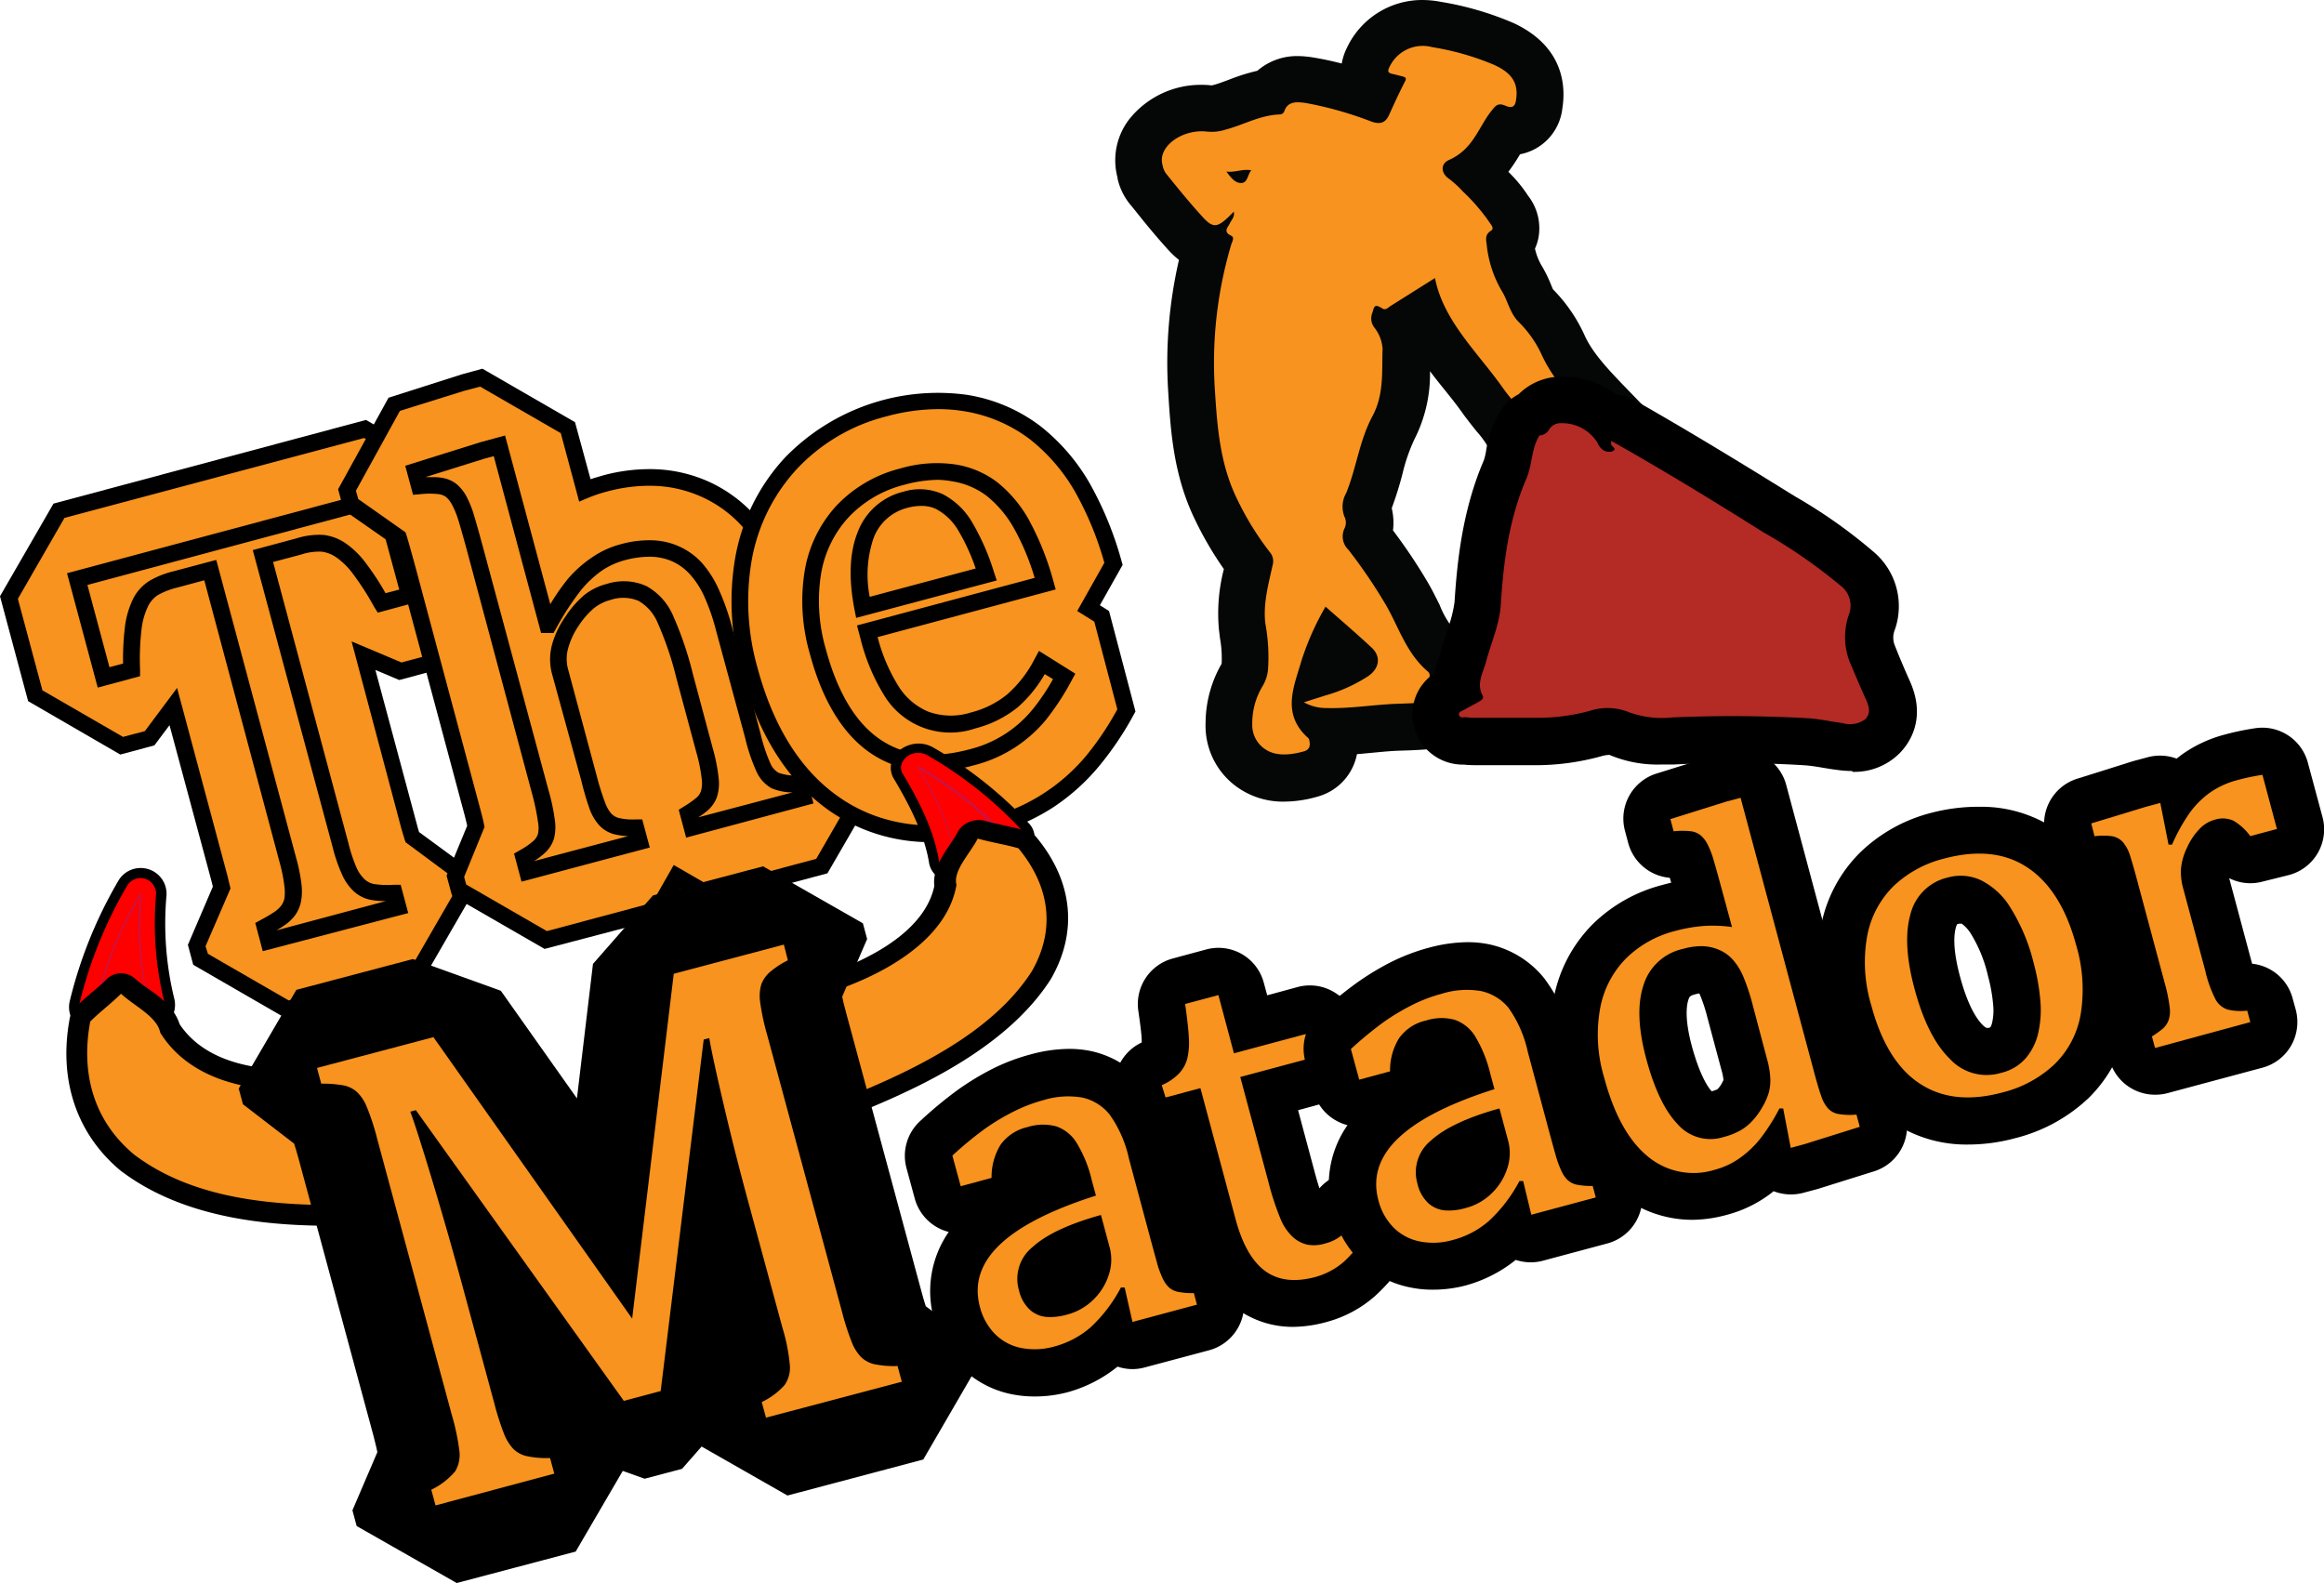 <svg xmlns="http://www.w3.org/2000/svg" viewBox="0 0 279.4 190.33"><defs><style>.cls-1{fill:#f7931e;}.cls-2{fill:red;}.cls-3,.cls-4{fill:#ce1141;}.cls-3{stroke:#000;}.cls-5{fill:#050606;}.cls-6{fill:#b42a25;}</style></defs><title>Fichier 2</title><g id="Calque_2" data-name="Calque 2"><g id="Calque_1-2" data-name="Calque 1"><path class="cls-1" d="M24.09,115.34l-.45-1.67,3-7c-.06-.27-.15-.66-.29-1.19L20.86,84.94,18,88.76l-3.37.9-10.41-6L1.07,71.83l6-10.42,36.74-9.84,10.42,6L57.41,69.4l-6,10.41-3.33.89-4.44-1.86,5.52,20.58c.15.57.28,1,.37,1.23l6.07,4.47.45,1.66L50,117.2,34.5,121.35Z"/><path d="M34.36,122.43,23.23,116l-.64-2.4,3-7c-.05-.23-.12-.5-.21-.84l-5-18.57-1.82,2.43-4.1,1.1L3.38,84.3,0,71.69,6.43,60.55,44,50.49,55.1,56.92l3.38,12.62L52.06,80.67,48,81.76l-2.87-1.21,5,18.61c.09.36.18.65.25.88l6.1,4.48.64,2.4-6.43,11.13ZM25,114.68l9.7,5.6,14.71-3.94,5.6-9.7-.24-.92-6-4.45-.11-.29c-.09-.28-.22-.7-.39-1.3l-6-22.56,6,2.53,2.6-.7,5.6-9.69-3-11-9.7-5.6L7.75,62.27,2.15,72,5.1,83l9.69,5.6,2.63-.7,3.87-5.19,6.05,22.57c.14.55.24,1,.3,1.24l.07.31-3,6.94Z"/><path class="cls-1" d="M9.29,69.63,46,59.78,49.2,71.6l-3.33.89a33.78,33.78,0,0,0-2.72-4.22,9.48,9.48,0,0,0-2.23-2.17,5.19,5.19,0,0,0-2.09-.79,8.4,8.4,0,0,0-2.9.38l-4.31,1.16,9.32,34.77A18.26,18.26,0,0,0,42,104.75a5.33,5.33,0,0,0,1.19,1.7,3.17,3.17,0,0,0,1.53.76,11.78,11.78,0,0,0,2.65.11l.44,1.66L32.3,113.14l-.44-1.66a16.88,16.88,0,0,0,1.66-1,4.52,4.52,0,0,0,1.1-1,3.23,3.23,0,0,0,.54-1.22,5.94,5.94,0,0,0,.07-1.8,21.11,21.11,0,0,0-.64-3.14L25.27,68.55,21,69.69a9.78,9.78,0,0,0-2.55,1,4.43,4.43,0,0,0-1.58,1.79A9.39,9.39,0,0,0,16,75.67a31.35,31.35,0,0,0-.17,4.87l-3.37.9Z"/><path d="M31.59,114.36l-.9-3.39.69-.38c.61-.32,1.14-.64,1.58-.93a3.45,3.45,0,0,0,.85-.78,2.16,2.16,0,0,0,.38-.84,5.33,5.33,0,0,0,0-1.49,18.74,18.74,0,0,0-.61-3L24.56,69.77l-3.31.89a8.78,8.78,0,0,0-2.29.9A3.35,3.35,0,0,0,17.75,73,8.61,8.61,0,0,0,17,75.8a30.59,30.59,0,0,0-.16,4.71l0,.79-5.09,1.37L8.06,68.92,46.74,58.56l3.68,13.75-5,1.35L45,73a32.89,32.89,0,0,0-2.63-4.09,8.44,8.44,0,0,0-2-1.94,4,4,0,0,0-1.67-.64,6.85,6.85,0,0,0-2.52.35l-3.35.89,9.06,33.81a18,18,0,0,0,1,3,4.34,4.34,0,0,0,1,1.39,2.33,2.33,0,0,0,1.07.52,11.14,11.14,0,0,0,2.41.09l.8,0,.91,3.4ZM26,67.32l9.58,35.74a20.81,20.81,0,0,1,.67,3.31,6.72,6.72,0,0,1-.08,2.11,4.32,4.32,0,0,1-.72,1.6,5.37,5.37,0,0,1-1.34,1.23c-.26.18-.55.36-.87.55l13.15-3.52a9.8,9.8,0,0,1-1.83-.15,4.25,4.25,0,0,1-2-1,6.26,6.26,0,0,1-1.42-2,19.53,19.53,0,0,1-1.14-3.3L30.39,66.14l5.28-1.42a9,9,0,0,1,3.28-.4,6,6,0,0,1,2.5.93,10.38,10.38,0,0,1,2.49,2.4,31.23,31.23,0,0,1,2.41,3.67L48,70.89,45.32,61,10.51,70.33l2.65,9.89,1.64-.44A31.29,31.29,0,0,1,15,75.55,10.72,10.72,0,0,1,16,72a5.41,5.41,0,0,1,2-2.18,10.58,10.58,0,0,1,2.81-1.12Z"/><path class="cls-1" d="M55.19,107l-.44-1.67,2.46-6c-.06-.31-.19-.9-.45-1.87L49.14,69.07c-.68-2.55-1-3.71-1.18-4.23l-.06-.18-5.7-4-.48-1.76L47.4,48.58l8.09-2.53.34-.1,2-.55,10.42,6,2,7.53a18.36,18.36,0,0,1,2.37-.81A20.94,20.94,0,0,1,78,57.4h.55a15.79,15.79,0,0,1,11.26,5.07,19.72,19.72,0,0,1,3.33,5,34.83,34.83,0,0,1,2.12,6l3.43,12.8c.24.91.42,1.49.54,1.86L104.39,92l.44,1.66-6,10.42-13.38,3.59-4-2.34-2.33,4L65.61,113Z"/><path d="M65.47,114.09l-11.13-6.42-.65-2.39,2.48-6c-.08-.33-.19-.83-.38-1.53L48.17,69.32c-.61-2.3-.94-3.46-1.12-4l-5.73-4-.67-2.5,6.06-11L55.55,45,58,44.33l11.13,6.43L71,57.62c.47-.17,1-.31,1.43-.44a21.32,21.32,0,0,1,6.2-.77,17.21,17.21,0,0,1,6.53,1.48,16.92,16.92,0,0,1,5.43,3.9A20.78,20.78,0,0,1,94.07,67a35.62,35.62,0,0,1,2.19,6.16L99.69,86c.18.67.32,1.16.43,1.51l5.15,4,.64,2.39L99.48,105l-14.18,3.8-3.54-2-2,3.54Zm-9.42-7.74,9.7,5.6,12.65-3.39L81,104l4.55,2.63,12.58-3.37,5.6-9.7-.25-.93-5.1-3.93-.1-.29c-.12-.37-.31-1-.55-1.91L94.33,73.7a33.79,33.79,0,0,0-2.06-5.81,18.78,18.78,0,0,0-3.16-4.73,14.69,14.69,0,0,0-4.79-3.44,15.06,15.06,0,0,0-5.77-1.31,19.49,19.49,0,0,0-5.62.7,17,17,0,0,0-2.25.76l-1.05.44-2.21-8.23-9.7-5.6L55.77,47l-7.69,2.4L42.79,59l.28,1,5.68,4,.17.52c.16.53.5,1.7,1.19,4.26l7.61,28.42c.27,1,.41,1.61.47,1.94l.06.29-2.45,6Z"/><path class="cls-1" d="M65.82,75.08H66a34.66,34.66,0,0,1,3.19-4.88,13.7,13.7,0,0,1,2.62-2.43,10,10,0,0,1,3.1-1.41,11.53,11.53,0,0,1,3.45-.45,7.65,7.65,0,0,1,2.92.65,7.31,7.31,0,0,1,2.39,1.73,11.3,11.3,0,0,1,1.88,2.84,27.18,27.18,0,0,1,1.57,4.51l3.43,12.8a21.84,21.84,0,0,0,1.33,4,3.29,3.29,0,0,0,1.36,1.42,7.25,7.25,0,0,0,3,.42l.45,1.67L83.24,99.49l-.45-1.66a14.28,14.28,0,0,0,1.72-1.22,3,3,0,0,0,.74-1.11,4.74,4.74,0,0,0,.16-1.85,20.13,20.13,0,0,0-.71-3.5l-2.38-8.9A41.55,41.55,0,0,0,80,74.46a6.36,6.36,0,0,0-2.76-3.1,5.68,5.68,0,0,0-4.07-.18,6.21,6.21,0,0,0-2.32,1.13,11.16,11.16,0,0,0-2.06,2.37,10.09,10.09,0,0,0-1.48,3.09,5.68,5.68,0,0,0,0,3l3.48,13c.42,1.54.75,2.63,1,3.26a5.24,5.24,0,0,0,.9,1.53,2.87,2.87,0,0,0,1.33.81,8.6,8.6,0,0,0,2.37.22l.45,1.66-13.45,3.61L63,103.14a10,10,0,0,0,1.93-1.35,2.82,2.82,0,0,0,.75-1.22,4.86,4.86,0,0,0,.08-1.81A25.23,25.23,0,0,0,65,95.29L57.35,66.86q-.87-3.26-1.26-4.53a12.69,12.69,0,0,0-.86-2.12,4,4,0,0,0-1-1.25A2.91,2.91,0,0,0,53,58.43a12.21,12.21,0,0,0-2.56,0l-.47-1.76L58,54.16l2-.54Z"/><path d="M62.7,106l-.9-3.37.66-.38a8.83,8.83,0,0,0,1.73-1.2,1.89,1.89,0,0,0,.49-.8,3.63,3.63,0,0,0,0-1.41A26.7,26.7,0,0,0,64,95.55L56.39,67.12c-.57-2.13-1-3.65-1.26-4.5a10.82,10.82,0,0,0-.78-1.93,3.15,3.15,0,0,0-.72-.93,1.89,1.89,0,0,0-.83-.34,10,10,0,0,0-2.3,0l-.84.07L48.72,56l9-2.82,3-.82,5.44,20.29a25.15,25.15,0,0,1,2.18-3.13A14.73,14.73,0,0,1,71.2,67a10.94,10.94,0,0,1,3.41-1.56,12.68,12.68,0,0,1,3.74-.48,8.43,8.43,0,0,1,3.3.74,8.32,8.32,0,0,1,2.71,1.95,12.37,12.37,0,0,1,2,3.1A28.32,28.32,0,0,1,88,75.38l3.43,12.81a19.82,19.82,0,0,0,1.25,3.73,2.27,2.27,0,0,0,.94,1,6.22,6.22,0,0,0,2.52.31h.76l.9,3.37-15.31,4.11-.89-3.35.62-.39a11.92,11.92,0,0,0,1.57-1.11,1.94,1.94,0,0,0,.48-.73,3.54,3.54,0,0,0,.1-1.42,19.87,19.87,0,0,0-.67-3.32l-2.39-8.89a39.46,39.46,0,0,0-2.24-6.61,5.45,5.45,0,0,0-2.31-2.65,4.78,4.78,0,0,0-3.36-.11,5.3,5.3,0,0,0-2,1,9.84,9.84,0,0,0-1.86,2.15A9,9,0,0,0,68.29,78a4.7,4.7,0,0,0,0,2.44l3.49,13a30.82,30.82,0,0,0,1,3.15,4.24,4.24,0,0,0,.71,1.23,2,2,0,0,0,.87.52,7.22,7.22,0,0,0,2.08.18h.77l.91,3.38ZM52.08,57.37a6.11,6.11,0,0,1,1.06.08,3.81,3.81,0,0,1,1.71.72,5,5,0,0,1,1.25,1.56A12.13,12.13,0,0,1,57,62c.27.88.7,2.42,1.28,4.58L65.94,95a24.46,24.46,0,0,1,.77,3.63,5.66,5.66,0,0,1-.11,2.2,3.89,3.89,0,0,1-1,1.63,8.62,8.62,0,0,1-1.4,1.07l11.32-3a8.32,8.32,0,0,1-1.76-.25A3.8,3.8,0,0,1,72,99.18a6,6,0,0,1-1.08-1.82,33.24,33.24,0,0,1-1-3.38L66.36,81a6.76,6.76,0,0,1,0-3.46A11,11,0,0,1,68,74.11a11.81,11.81,0,0,1,2.26-2.58,7.16,7.16,0,0,1,2.68-1.32,6.63,6.63,0,0,1,4.78.26A7.37,7.37,0,0,1,80.91,74a41.76,41.76,0,0,1,2.38,7l2.38,8.9a21,21,0,0,1,.73,3.69,5.32,5.32,0,0,1-.22,2.27,3.9,3.9,0,0,1-1,1.49,10.23,10.23,0,0,1-1.23.92l11.35-3a6.39,6.39,0,0,1-2.56-.51A4.28,4.28,0,0,1,91,92.88a21.93,21.93,0,0,1-1.42-4.18L86.11,75.9a25.16,25.16,0,0,0-1.51-4.34A10.38,10.38,0,0,0,82.9,69a6.42,6.42,0,0,0-2.07-1.5,6.64,6.64,0,0,0-2.54-.56,11.2,11.2,0,0,0-3.16.41,9.11,9.11,0,0,0-2.79,1.27,13,13,0,0,0-2.43,2.26,33.91,33.91,0,0,0-3.08,4.72l-.28.5-1.5,0L59.36,54.84l-1.07.29-7.14,2.23v0Z"/><path class="cls-1" d="M112.05,100.25a20.18,20.18,0,0,1-11.7-3.55c-4.82-3.33-8.27-8.79-10.26-16.22a30.13,30.13,0,0,1-.74-13.12A22.71,22.71,0,0,1,95.08,55.7a23.24,23.24,0,0,1,11.2-6.6,25.5,25.5,0,0,1,6.51-.91,19.71,19.71,0,0,1,3.19.25A18.73,18.73,0,0,1,124.45,52a22.87,22.87,0,0,1,5.65,6.57,40.66,40.66,0,0,1,3.75,9.19l-3,5.33,1.58,1,3,11.31a37,37,0,0,1-3.94,6,24.6,24.6,0,0,1-5.3,4.76,24.14,24.14,0,0,1-7.09,3.14A27.13,27.13,0,0,1,112.05,100.25Z"/><path d="M112.05,101.25a21.17,21.17,0,0,1-12.27-3.73c-5-3.47-8.6-9.11-10.66-16.78a31,31,0,0,1-.75-13.55,23.72,23.72,0,0,1,6-12.17,25.63,25.63,0,0,1,21.8-7.56,19.63,19.63,0,0,1,8.92,3.78A23.88,23.88,0,0,1,131,58.1a41.28,41.28,0,0,1,3.85,9.41l.12.4-2.74,4.86,1.1.69,3.18,12.08-.19.35A38.3,38.3,0,0,1,132.23,92a25.29,25.29,0,0,1-5.51,5,25,25,0,0,1-7.39,3.27A28.34,28.34,0,0,1,112.05,101.25Zm.74-52.06a23.89,23.89,0,0,0-6.25.88,22.16,22.16,0,0,0-10.73,6.31,21.75,21.75,0,0,0-5.47,11.16,29.19,29.19,0,0,0,.71,12.68c1.93,7.2,5.25,12.46,9.87,15.65,4.93,3.41,11.06,4.27,17.89,2.44a22.75,22.75,0,0,0,11.88-7.57,35.87,35.87,0,0,0,3.64-5.46l-2.77-10.54-2.05-1.28,3.26-5.79a38.52,38.52,0,0,0-3.53-8.56,21.89,21.89,0,0,0-5.4-6.28,17.72,17.72,0,0,0-8-3.4A18.87,18.87,0,0,0,112.79,49.19Z"/><path class="cls-1" d="M127.94,81.33a30,30,0,0,1-3,4.63,15.7,15.7,0,0,1-3.45,3.09,15.47,15.47,0,0,1-4.59,2q-7,1.88-11.69-1.36T98.3,78.28a21.6,21.6,0,0,1-.57-9.42,14.28,14.28,0,0,1,3.57-7.37,14.9,14.9,0,0,1,7.18-4.18,14.58,14.58,0,0,1,6.13-.47,10.23,10.23,0,0,1,4.65,1.93,14.46,14.46,0,0,1,3.52,4.16,32.93,32.93,0,0,1,2.91,7.24l-21.4,5.74.16.61a22.62,22.62,0,0,0,2.71,6.5,8.28,8.28,0,0,0,9.86,3.6,12.18,12.18,0,0,0,4.74-2.38,15.44,15.44,0,0,0,3.52-4.57Zm-9.39-12.26A27.14,27.14,0,0,0,116,63.32a7.77,7.77,0,0,0-3.09-3,5.66,5.66,0,0,0-4.07-.24,6.87,6.87,0,0,0-4.84,4.3q-1.33,3.36-.31,8.65Z"/><path d="M112.06,92.75a12.79,12.79,0,0,1-7.44-2.23c-3.32-2.29-5.77-6.32-7.28-12a22.68,22.68,0,0,1-.6-9.86,15.28,15.28,0,0,1,3.83-7.87,15.89,15.89,0,0,1,7.65-4.46,15.58,15.58,0,0,1,6.55-.5,11.25,11.25,0,0,1,5.1,2.13,15.4,15.4,0,0,1,3.77,4.44,33.82,33.82,0,0,1,3,7.47l.28,1-21.41,5.73A21.05,21.05,0,0,0,108,82.47a7.74,7.74,0,0,0,3.64,3.11,8,8,0,0,0,5.13.07,11.17,11.17,0,0,0,4.34-2.18,14.44,14.44,0,0,0,3.29-4.27l.51-.94L129.28,81l-.46.84a30.84,30.84,0,0,1-3.14,4.79A16.71,16.71,0,0,1,122,89.88,16.43,16.43,0,0,1,117.13,92,19.6,19.6,0,0,1,112.06,92.75Zm.73-35.06a15.79,15.79,0,0,0-4.05.59,13.88,13.88,0,0,0-6.71,3.9A13.27,13.27,0,0,0,98.71,69a20.72,20.72,0,0,0,.56,9c1.39,5.19,3.57,8.85,6.48,10.86s6.45,2.4,10.86,1.22a14.2,14.2,0,0,0,7.53-4.78,25.81,25.81,0,0,0,2.46-3.65l-1-.6A15.73,15.73,0,0,1,122.4,85a13.29,13.29,0,0,1-5.12,2.57,9.3,9.3,0,0,1-11-4,23.8,23.8,0,0,1-2.83-6.79l-.42-1.58,21.36-5.72a29,29,0,0,0-2.51-6,13.34,13.34,0,0,0-3.27-3.87,9.3,9.3,0,0,0-4.2-1.75A11,11,0,0,0,112.79,57.69Zm-9.86,16.6-.21-1.06c-.71-3.7-.58-6.8.38-9.21a7.84,7.84,0,0,1,5.5-4.9,6.7,6.7,0,0,1,4.77.31,8.8,8.8,0,0,1,3.5,3.36,28.09,28.09,0,0,1,2.63,6l.33,1Zm7.77-13.46a6.12,6.12,0,0,0-1.58.22A5.88,5.88,0,0,0,105,64.76a13.74,13.74,0,0,0-.44,7l12.74-3.41a24.13,24.13,0,0,0-2.07-4.53,6.82,6.82,0,0,0-2.69-2.62A4,4,0,0,0,110.7,60.83Z"/><path class="cls-2" d="M122.22,102.79a2.51,2.51,0,0,0,1.57-1.93,1.82,1.82,0,0,0-.52-1.47,48.17,48.17,0,0,0-11.43-9,2.93,2.93,0,0,0-2.57-.12,2.74,2.74,0,0,0-1.27,1,2,2,0,0,0,0,2.11c2.41,4,3.77,7.24,4.26,10.17a2.12,2.12,0,0,0,1.2,1.61,3,3,0,0,0,2.42,0,2.66,2.66,0,0,0,1.32-1.17c.29-.54.59-1.08.92-1.62h0c.73.21,1.49.41,2.31.58A3.1,3.1,0,0,0,122.22,102.79Z"/><path class="cls-2" d="M121.17,100.8c-1.42-.28-2.75-.74-4.2-1.07h0a35.87,35.87,0,0,0-2.1,3.46s0,0,0,0c-.61-3.78-2.51-7.6-4.55-11h0a46.32,46.32,0,0,1,10.86,8.6Z"/><path class="cls-3" d="M120.42,103.06c-.79-.16-1.53-.36-2.22-.55h0c-.31.52-.61,1-.89,1.57a2.67,2.67,0,0,1-1.36,1.19h0A3,3,0,0,1,113,105a2.11,2.11,0,0,1-.82-1.4c-.49-2.92-1.85-6.16-4.26-10.18a2,2,0,0,1-.27-1.57,2.65,2.65,0,0,1,1.57-1.7,3.06,3.06,0,0,1,2.68.13,48.14,48.14,0,0,1,11.38,9,2,2,0,0,1,.58,1.79,2.59,2.59,0,0,1-1.6,1.83A3.23,3.23,0,0,1,120.42,103.06ZM108.06,91.38a1.88,1.88,0,0,0,.06,1.94c2.42,4,3.78,7.28,4.27,10.22a2,2,0,0,0,.75,1.29,2.8,2.8,0,0,0,2.71.27h0a2.55,2.55,0,0,0,1.26-1.11c.29-.54.6-1.09.93-1.64l0-.07.09,0c.72.2,1.49.41,2.31.57a2.82,2.82,0,0,0,1.69-.17,2.32,2.32,0,0,0,1.5-2,1.86,1.86,0,0,0-.54-1.32,48.54,48.54,0,0,0-11.37-9,2.82,2.82,0,0,0-2.46-.11A2.59,2.59,0,0,0,108.06,91.38Z"/><path class="cls-4" d="M121.16,100.9c-.82-.17-1.61-.39-2.38-.6-.57-.16-1.16-.32-1.76-.46h0a36.65,36.65,0,0,0-2.06,3.4l-.15.3,0-.32c-.52-3.19-2-6.68-4.56-11l.17-.12a46,46,0,0,1,10.9,8.63l.2.21Zm-6.24,2h0a36.84,36.84,0,0,1,1.95-3.19l0-.07.09,0c.63.15,1.25.32,1.85.49s1.35.38,2,.53a46.07,46.07,0,0,0-10.27-8.15s0,0,0,0A31.79,31.79,0,0,1,114.92,102.87Z"/><path d="M104.82,133.1c6.84-2.88,16.52-7.59,21.49-15.34l.06-.1c3.24-5.66,2.61-11.7-1.77-17a2.48,2.48,0,0,0-1.21-.78c-.89-.25-1.78-.44-2.63-.63s-1.55-.33-2.27-.54a3,3,0,0,0-2,.13,2.61,2.61,0,0,0-1.34,1.19,15.56,15.56,0,0,1-.93,1.49c-.95,1.41-2.12,3.13-1.89,5h0c-1,4.76-6.19,7.86-10.42,9.64h0l-1.41.56-.12,0c-2.53,1.06-5.06,2-7.74,2.94l-3.28,1.18-.12,0a2.66,2.66,0,0,0-1.36,1.23,2,2,0,0,0,0,1.75l.08.16a2.19,2.19,0,0,0,.6.69,49.75,49.75,0,0,1,9.33,9.16,2.78,2.78,0,0,0,3.14.7C102.41,134.09,103.64,133.59,104.82,133.1Z"/><path class="cls-1" d="M117.54,100.82c1.61.46,3.29.71,4.9,1.17h0c3.47,4.19,4.71,9.37,1.61,14.79-4.73,7.37-14.23,12.06-23.94,15.82h0a51.81,51.81,0,0,0-9.73-9.54l-.08-.16c3.75-1.38,7.48-2.63,11.15-4.17,6.79-2.54,12.57-6.67,13.54-12.34h0c-.44-1.71,1.61-3.72,2.56-5.57Z"/><path class="cls-2" d="M11.4,123.59A2.51,2.51,0,0,1,9,120.51a52.76,52.76,0,0,1,5.78-14.3A2.49,2.49,0,0,1,16.91,105a2.55,2.55,0,0,1,.72.1,2.49,2.49,0,0,1,1.78,2.52c-.28,5.3,0,9.29.93,12.57a2.48,2.48,0,0,1-1.08,2.78,2.43,2.43,0,0,1-1.32.38,2.47,2.47,0,0,1-1.66-.62c-.5-.44-1-.87-1.54-1.29-.54.53-1.11,1.08-1.73,1.6A2.53,2.53,0,0,1,11.4,123.59Z"/><path class="cls-2" d="M16.91,107.46a42.44,42.44,0,0,0,1,13.37,40.85,40.85,0,0,0-3.39-2.69c-1.1,1-2,2-3.15,3A50.8,50.8,0,0,1,16.91,107.46Z"/><path class="cls-3" d="M11.4,123.69a2.6,2.6,0,0,1-2.53-3.2,53,53,0,0,1,5.79-14.34,2.6,2.6,0,0,1,2.25-1.29,2.72,2.72,0,0,1,.75.11,2.6,2.6,0,0,1,1.86,2.63,38.58,38.58,0,0,0,.93,12.53,2.61,2.61,0,0,1-2.51,3.3h0a2.59,2.59,0,0,1-1.72-.65c-.47-.42-1-.83-1.46-1.23-.51.5-1.06,1-1.68,1.54A2.59,2.59,0,0,1,11.4,123.69Zm5.51-18.62a2.41,2.41,0,0,0-2.07,1.19,52.93,52.93,0,0,0-5.77,14.28,2.4,2.4,0,0,0,2.33,2.94,2.46,2.46,0,0,0,1.54-.55c.63-.53,1.2-1.08,1.73-1.59l.06-.07.08.06c.52.42,1,.85,1.54,1.29a2.36,2.36,0,0,0,1.58.6h0a2.46,2.46,0,0,0,1.27-.36,2.41,2.41,0,0,0,1-2.68,39.16,39.16,0,0,1-.94-12.59,2.38,2.38,0,0,0-1.7-2.42A2.3,2.3,0,0,0,16.91,105.07Z"/><path class="cls-4" d="M11.23,121.38l.07-.31a50.24,50.24,0,0,1,5.52-13.66l.2.06c-.3,5.56,0,9.8,1,13.33l.1.35-.27-.24c-1.05-.92-2.16-1.81-3.31-2.63-.46.41-.89.83-1.31,1.24-.57.56-1.15,1.13-1.78,1.65Zm5.55-13.49a50.64,50.64,0,0,0-5.2,12.91c.53-.45,1-.93,1.52-1.43s.9-.88,1.38-1.31l.06,0,.07,0c1.09.77,2.14,1.6,3.13,2.46A41.47,41.47,0,0,1,16.78,107.89Z"/><path d="M40.07,147.38c-7.2,0-17.67-.68-25.45-6.54l-.1-.07c-5.35-4.45-7.52-11-6.13-18.37a2.57,2.57,0,0,1,.69-1.3c.66-.66,1.34-1.24,2-1.8s1.19-1,1.71-1.54a2.49,2.49,0,0,1,3.46-.08,17.36,17.36,0,0,0,1.47,1.13c1.46,1,3.24,2.32,3.88,4.34,3,4.49,8.89,5.45,13.33,5.45h0c.49,0,1,0,1.47,0h.12c2.66,0,5.26-.16,8-.33l3.36-.19H48a2.49,2.49,0,0,1,2.5,2.49v.2a2.56,2.56,0,0,1-.2,1,57.06,57.06,0,0,0-3.92,13.5,2.5,2.5,0,0,1-2.39,2.1C42.59,147.36,41.31,147.38,40.07,147.38Z"/><path class="cls-1" d="M19.27,124.17c3.39,5.44,10.24,7.21,17.24,6.88,3.86,0,7.63-.32,11.49-.52v.2a59.87,59.87,0,0,0-4.09,14.09c-10.08.33-20.39-.4-27.78-6-5.12-4.26-6.38-10.16-5.28-16,1.18-1.18,2.52-2.16,3.7-3.34C16.2,121,18.88,122.21,19.27,124.17Z"/><path d="M42.88,183.48l-.51-1.89,3-7c-.09-.41-.23-1.05-.48-2l-9-33.3c-.23-.84-.41-1.41-.53-1.79l-6.15-4.73-.51-1.89,6.93-11.87,14-3.7,10.58,3.81,9.15,12.94,1.93-16.17,7.21-8.23,13.24-3.5,12,6.85.51,1.89-3,6.93c.07.36.21,1,.49,2l9,33.3c.25.94.44,1.55.56,1.92l6.12,4.6.51,1.89L111,175.48l-16.33,4.33-10.32-5.89L82,176.6l-4.5,1.19-2.63-.94-5.66,9.7-14.3,3.78Z"/><path class="cls-1" d="M94.72,115.46a10.56,10.56,0,0,0-2.26,1.5,3.83,3.83,0,0,0-.93,1.38,5,5,0,0,0-.15,2.08,27.21,27.21,0,0,0,.85,4l9,33.3a30.51,30.51,0,0,0,1.2,3.72,5.32,5.32,0,0,0,1.1,1.73,3.45,3.45,0,0,0,1.53.84,11.94,11.94,0,0,0,2.85.23l.51,1.89-16.33,4.32-.51-1.88a8.58,8.58,0,0,0,2.76-2.06,3.65,3.65,0,0,0,.62-2.35,22.27,22.27,0,0,0-.9-4.55l-4-14.74q-1.59-5.81-3-11.81t-1.79-8.25l-.67.18-5.17,42.26L75,168.43,50,133.48l-.67.18q.84,2.29,2.68,8.4t3.61,12.62l3.82,14.09a31.42,31.42,0,0,0,1.2,3.73,5.61,5.61,0,0,0,1.1,1.73,3.34,3.34,0,0,0,1.53.83,11.37,11.37,0,0,0,2.86.24l.51,1.88L52.36,181l-.51-1.89a8.54,8.54,0,0,0,2.88-2.22,3.86,3.86,0,0,0,.5-2.43,27.39,27.39,0,0,0-.9-4.3l-9-33.3A27.84,27.84,0,0,0,44.06,133a5,5,0,0,0-1.16-1.72,3.47,3.47,0,0,0-1.49-.76,14.13,14.13,0,0,0-2.79-.23l-.51-1.89,14-3.7L76,158.54l5-41.46,13.24-3.51Z"/><path d="M124.32,167.9a13.84,13.84,0,0,1-2.74-.28,11.86,11.86,0,0,1-6-3.21,12.83,12.83,0,0,1-3.29-5.81,12.48,12.48,0,0,1,1.77-10.48,5.68,5.68,0,0,1-4.08-4l-1-3.68a5.66,5.66,0,0,1,1.64-5.65A49.5,49.5,0,0,1,115.2,131a32.53,32.53,0,0,1,4-2.43,23.66,23.66,0,0,1,4.68-1.79,17.82,17.82,0,0,1,4.66-.67,12.62,12.62,0,0,1,2.79.3,11.63,11.63,0,0,1,6.39,4,19.39,19.39,0,0,1,3.45,7.48l2.64,9.85c.24.88.43,1.59.58,2.13A5.65,5.65,0,0,1,149,154l.38,1.39a5.69,5.69,0,0,1-4,6.95l-7.76,2.07a5.59,5.59,0,0,1-1.46.2,5.53,5.53,0,0,1-1.8-.3,16.52,16.52,0,0,1-6.12,3.11A15.45,15.45,0,0,1,124.32,167.9Z"/><path class="cls-1" d="M135.21,154.8h-.45a17.94,17.94,0,0,1-3.67,4.81,11,11,0,0,1-4.32,2.28,8.66,8.66,0,0,1-4,.18,6.12,6.12,0,0,1-3.14-1.67,7.15,7.15,0,0,1-1.82-3.26q-1.11-4.14,2.38-7.48t11.57-5.91l-.5-1.83a15.2,15.2,0,0,0-1.81-4.49,4.66,4.66,0,0,0-2.45-2,6.12,6.12,0,0,0-3.46.08,5.48,5.48,0,0,0-3.24,2.11,7.39,7.39,0,0,0-1.09,4l-3.71,1-1-3.68a43.35,43.35,0,0,1,4-3.29,27.09,27.09,0,0,1,3.35-2,18.8,18.8,0,0,1,3.57-1.37,10.07,10.07,0,0,1,4.74-.31A5.85,5.85,0,0,1,133.4,134a14.37,14.37,0,0,1,2.33,5.32l2.64,9.84c.38,1.4.65,2.38.82,3a12.12,12.12,0,0,0,.6,1.56,3.51,3.51,0,0,0,.74,1.06,2.32,2.32,0,0,0,1,.52,8.46,8.46,0,0,0,2,.17l.37,1.39-7.75,2.08Zm-2.85-8.72q-5.73,1.59-8.19,3.83a4.9,4.9,0,0,0-1.67,5.21,4.59,4.59,0,0,0,1.33,2.37,3.44,3.44,0,0,0,2,.85,7.27,7.27,0,0,0,2.44-.28,7,7,0,0,0,3.25-1.87,7.21,7.21,0,0,0,1.81-3,5.75,5.75,0,0,0,.11-3.09Z"/><path d="M155.56,159.53a11.44,11.44,0,0,1-6.8-2.12c-2.71-1.94-4.6-5-5.78-9.45l-2.78-10.38h-.14a5.67,5.67,0,0,1-5.48-4.2l-.38-1.45a5.65,5.65,0,0,1,3.06-6.59,2.09,2.09,0,0,0,0-.24c0-.54-.12-1.59-.41-3.59a5.67,5.67,0,0,1,4.15-6.27l4-1.08a5.64,5.64,0,0,1,6.94,4l.41,1.51,3.66-1a5.65,5.65,0,0,1,1.47-.19,5.56,5.56,0,0,1,2.83.76,5.65,5.65,0,0,1,2.65,3.44l.76,2.86a5.66,5.66,0,0,1-4,6.94l-3.66,1,1.91,7.12c.25.95.47,1.7.66,2.27a5.68,5.68,0,0,1,3.2-1.85,5.76,5.76,0,0,1,1.09-.11,5.69,5.69,0,0,1,3.27,1l1.68,1.19a5.66,5.66,0,0,1,1.6,7.53,21.08,21.08,0,0,1-4.2,5.23,14.39,14.39,0,0,1-5.73,3.07A15.74,15.74,0,0,1,155.56,159.53Z"/><path class="cls-1" d="M139.67,130.47a6.3,6.3,0,0,0,2.08-1.41,4.08,4.08,0,0,0,1-1.83,8.33,8.33,0,0,0,.18-2.44q-.07-1.42-.45-4.08l4-1.07,1.87,7,9.14-2.45.76,2.85-9.14,2.45,3.38,12.6a33.25,33.25,0,0,0,1.4,4.31,6.23,6.23,0,0,0,1.53,2.32,3.91,3.91,0,0,0,1.77.93,4.51,4.51,0,0,0,2.14-.15,5.09,5.09,0,0,0,2-1,8.54,8.54,0,0,0,1.59-1.87l1.68,1.19a15.67,15.67,0,0,1-3,3.85,8.69,8.69,0,0,1-3.48,1.87c-2.44.65-4.44.42-6-.71s-2.77-3.22-3.59-6.3l-4.21-15.7-4.19,1.12Z"/><path d="M172.23,155.06a13.13,13.13,0,0,1-2.74-.28,11.71,11.71,0,0,1-6-3.21,12.69,12.69,0,0,1-3.28-5.8A12.46,12.46,0,0,1,162,135.28a5.6,5.6,0,0,1-1.44-.59,5.67,5.67,0,0,1-2.64-3.44l-1-3.68a5.64,5.64,0,0,1,1.64-5.64,45.5,45.5,0,0,1,4.54-3.75,32.37,32.37,0,0,1,4-2.44,24,24,0,0,1,4.67-1.79,18.39,18.39,0,0,1,4.67-.67,12.47,12.47,0,0,1,2.78.3,11.62,11.62,0,0,1,6.4,4,19.39,19.39,0,0,1,3.45,7.48l2.64,9.85c.24.89.43,1.6.58,2.13a5.66,5.66,0,0,1,4.58,4.13l.38,1.38a5.68,5.68,0,0,1-4,6.95l-7.76,2.08a5.57,5.57,0,0,1-1.46.19,5.75,5.75,0,0,1-1.8-.29,16.57,16.57,0,0,1-6.12,3.1A15.45,15.45,0,0,1,172.23,155.06Z"/><path class="cls-1" d="M183.12,142h-.45a17.87,17.87,0,0,1-3.67,4.8,10.72,10.72,0,0,1-4.32,2.28,8.4,8.4,0,0,1-4,.18,6.12,6.12,0,0,1-3.14-1.67,7.1,7.1,0,0,1-1.82-3.26q-1.11-4.14,2.38-7.48t11.57-5.9l-.5-1.84a15.6,15.6,0,0,0-1.81-4.49,4.68,4.68,0,0,0-2.45-2,6,6,0,0,0-3.46.08,5.39,5.39,0,0,0-3.24,2.11,7.33,7.33,0,0,0-1.09,4l-3.71,1-1-3.68a45.08,45.08,0,0,1,4-3.29,27.09,27.09,0,0,1,3.35-2,18.52,18.52,0,0,1,3.57-1.36,10.09,10.09,0,0,1,4.74-.32,5.91,5.91,0,0,1,3.28,2,14.44,14.44,0,0,1,2.33,5.32l2.64,9.85c.38,1.39.65,2.38.82,2.95a12.54,12.54,0,0,0,.6,1.55,3.39,3.39,0,0,0,.74,1.06,2.44,2.44,0,0,0,1,.53,9.05,9.05,0,0,0,2,.17l.37,1.38-7.75,2.08Zm-2.85-8.73q-5.73,1.59-8.2,3.83a4.91,4.91,0,0,0-1.66,5.21,4.55,4.55,0,0,0,1.33,2.37,3.44,3.44,0,0,0,2,.85,7,7,0,0,0,2.44-.28,6.93,6.93,0,0,0,3.25-1.87,7.21,7.21,0,0,0,1.81-3,5.75,5.75,0,0,0,.11-3.09Z"/><path d="M203.46,146.66a14,14,0,0,1-9-3.28c-3.28-2.69-5.6-6.75-7.12-12.4a23.51,23.51,0,0,1-.54-11,17.1,17.1,0,0,1,4.7-8.88,18.48,18.48,0,0,1,8.36-4.7c.35-.1.71-.19,1.06-.27-.07-.22-.12-.42-.17-.59a5.68,5.68,0,0,1-5-4.18l-.39-1.47a5.67,5.67,0,0,1,3.78-6.88l6.78-2.12.22-.06,1.67-.45a5.59,5.59,0,0,1,1.47-.19,5.63,5.63,0,0,1,5.47,4.2l8.78,32.77c.13.45.23.83.32,1.15a5.68,5.68,0,0,1,4.84,4.17l.39,1.47a5.67,5.67,0,0,1-3.77,6.88l-6.61,2.07-.23.07-1.69.45a5.76,5.76,0,0,1-3.55-.2c-.22.18-.45.36-.69.53a15,15,0,0,1-4.89,2.3A16.11,16.11,0,0,1,203.46,146.66Zm.83-27.22a4.27,4.27,0,0,0-.49.11c-.65.17-.7.31-.82.67-.22.67-.46,2.3.43,5.6,1,3.62,2,5,2.38,5.39a5.64,5.64,0,0,0,.64-.22h0a.92.92,0,0,0,.15-.14,2.71,2.71,0,0,0,.41-.58c.11-.19.17-.33.21-.4v-.08a6.37,6.37,0,0,0-.22-1.07l-1.7-6.34a19.34,19.34,0,0,0-.87-2.69A2,2,0,0,0,204.29,119.44Z"/><path class="cls-1" d="M207,106.93c-.49-1.81-.84-3.07-1.06-3.78a9.39,9.39,0,0,0-.72-1.76,3.25,3.25,0,0,0-.82-1,2.41,2.41,0,0,0-1.06-.44,9.39,9.39,0,0,0-2.13,0l-.39-1.47,6.77-2.12,1.67-.44,8.78,32.77c.39,1.47.7,2.51.93,3.13a4.18,4.18,0,0,0,.77,1.41,2.2,2.2,0,0,0,1.14.68,8,8,0,0,0,2.31.1l.4,1.47-6.6,2.07-1.7.46-.91-4.74h-.45a23.36,23.36,0,0,1-2.34,3.68,12.17,12.17,0,0,1-2.39,2.26,9.18,9.18,0,0,1-3,1.42,8.57,8.57,0,0,1-8.11-1.6q-3.47-2.85-5.24-9.5a17.83,17.83,0,0,1-.47-8.32,11.49,11.49,0,0,1,3.13-6,12.89,12.89,0,0,1,5.85-3.27,18.26,18.26,0,0,1,3.47-.61,16.44,16.44,0,0,1,3.4.13Zm3.74,14a25.34,25.34,0,0,0-1.14-3.48,7.33,7.33,0,0,0-1.27-2.06,4.75,4.75,0,0,0-1.66-1.19,5.48,5.48,0,0,0-2-.44,8.22,8.22,0,0,0-2.35.33,6.39,6.39,0,0,0-4.74,4.38q-1.12,3.4.34,8.84t3.77,7.85a5.23,5.23,0,0,0,5.48,1.56,8.54,8.54,0,0,0,2-.77,5.93,5.93,0,0,0,1.43-1.11,8.44,8.44,0,0,0,1.27-1.72,7.73,7.73,0,0,0,.8-1.82,5.85,5.85,0,0,0,.16-1.71,10.63,10.63,0,0,0-.41-2.32Z"/><path d="M236.58,137.61a15.88,15.88,0,0,1-8.87-2.57c-3.87-2.54-6.64-6.81-8.22-12.71a23.64,23.64,0,0,1-.56-11,16.91,16.91,0,0,1,4.78-8.91,19.05,19.05,0,0,1,8.51-4.7A22.37,22.37,0,0,1,238,97a16,16,0,0,1,9,2.62c3.88,2.58,6.62,6.8,8.16,12.55a24.36,24.36,0,0,1,.66,10.86,16.64,16.64,0,0,1-4.73,9,19.85,19.85,0,0,1-8.83,4.82A21.65,21.65,0,0,1,236.58,137.61Zm-1.27-26.5a1.19,1.19,0,0,0-.16.39c-.22.72-.44,2.44.48,5.87,1,3.77,2.15,5.3,2.74,5.87a1.66,1.66,0,0,0,.44.34,1.43,1.43,0,0,0,.28,0l.19-.06a1.88,1.88,0,0,0,.23-.6,6.74,6.74,0,0,0,.11-2.16,19.4,19.4,0,0,0-.61-3.39,16.78,16.78,0,0,0-2-5,4.29,4.29,0,0,0-1.17-1.32l-.09,0-.1,0A1.4,1.4,0,0,0,235.31,111.11Z"/><path class="cls-1" d="M240.73,131.35q-5.89,1.59-9.92-1.06c-2.68-1.75-4.63-4.9-5.84-9.42a17.91,17.91,0,0,1-.49-8.33,11.31,11.31,0,0,1,3.17-6,13.52,13.52,0,0,1,6-3.29q6.06-1.64,10.11,1.06t5.83,9.28a18.64,18.64,0,0,1,.56,8.34,11,11,0,0,1-3.12,6A14,14,0,0,1,240.73,131.35Zm-10.57-12.51q1.56,5.84,4.25,8.46a6,6,0,0,0,6.14,1.7,5.64,5.64,0,0,0,3-1.78,7,7,0,0,0,1.5-3.06,12.5,12.5,0,0,0,.24-3.93,24.92,24.92,0,0,0-.78-4.38,22.69,22.69,0,0,0-2.77-6.66,8.74,8.74,0,0,0-3.59-3.36,5.75,5.75,0,0,0-4-.32,6,6,0,0,0-4.46,4.38Q228.69,113.36,230.16,118.84Z"/><path d="M259.08,131.62a5.67,5.67,0,0,1-5.47-4.2l-.37-1.39a5.68,5.68,0,0,1,1.71-5.71c0-.2-.11-.44-.19-.71l-3.3-12.33c-.11-.41-.22-.79-.31-1.14a5.67,5.67,0,0,1-4.81-4.16l-.4-1.47a5.68,5.68,0,0,1,3.78-6.88l6.55-2.06.23-.07,1.72-.46a5.72,5.72,0,0,1,3.46.17l.61-.47a15.83,15.83,0,0,1,5.21-2.43,32.27,32.27,0,0,1,3.73-.77,6.47,6.47,0,0,1,.76-.05,5.67,5.67,0,0,1,5.47,4.21l1.75,6.5a5.68,5.68,0,0,1-4,7L272,106a5.59,5.59,0,0,1-4-.42l2.6,9.71c.06.21.11.41.16.58a5.65,5.65,0,0,1,4.87,4.17l.38,1.38a5.74,5.74,0,0,1-.57,4.31,5.67,5.67,0,0,1-3.44,2.64l-11.41,3.06A5.7,5.7,0,0,1,259.08,131.62Z"/><path class="cls-1" d="M260.71,101.55l.42,0a22.19,22.19,0,0,1,2.08-3.76,10.83,10.83,0,0,1,2.42-2.45A10.18,10.18,0,0,1,269,93.79a26,26,0,0,1,3-.63l1.74,6.51-3.2.86a6.78,6.78,0,0,0-2-1.84,3.12,3.12,0,0,0-2.28-.13,4,4,0,0,0-1.86,1.14,8,8,0,0,0-1.48,2.24,7.4,7.4,0,0,0-.71,2.47,7.24,7.24,0,0,0,.27,2.44l2.66,9.91a14.15,14.15,0,0,0,1.26,3.47,2.59,2.59,0,0,0,1.41,1.15,6.73,6.73,0,0,0,2.36.13l.37,1.38L259.09,126l-.38-1.39a10.55,10.55,0,0,0,1.39-1,2.69,2.69,0,0,0,.61-.93,3.28,3.28,0,0,0,.14-1.52,18.62,18.62,0,0,0-.61-3l-3.31-12.34c-.32-1.21-.6-2.17-.83-2.9a4.66,4.66,0,0,0-.87-1.66,2.31,2.31,0,0,0-1.3-.72,8.52,8.52,0,0,0-2.12,0L251.42,99,258,97l1.72-.46Z"/><path class="cls-5" d="M154.44,96.38A9.48,9.48,0,0,1,149.29,95a9.05,9.05,0,0,1-4.35-8.09,14.37,14.37,0,0,1,1.93-7.11v0a13.51,13.51,0,0,0-.2-3.07l-.12-1a21.1,21.1,0,0,1,.59-7.31,41.38,41.38,0,0,1-3.41-5.81c-2.65-5.37-3-10.81-3.29-15.61a55,55,0,0,1,1.3-15.75,10.74,10.74,0,0,1-1.38-1.31c-1.44-1.59-2.76-3.2-4-4.77l-.57-.69a7.51,7.51,0,0,1-1.43-3,.38.38,0,0,1,0-.1,8.08,8.08,0,0,1,1.43-7.08,11,11,0,0,1,8.66-4.1,9.92,9.92,0,0,1,1.23.07l.27-.07c.5-.13,1.09-.36,1.73-.59a23.92,23.92,0,0,1,3.48-1.1A7.3,7.3,0,0,1,156,6.74a12.35,12.35,0,0,1,1.94.18c1.16.19,2.29.44,3.37.72a6.83,6.83,0,0,1,.62-1.89A10,10,0,0,1,171,0a12,12,0,0,1,2.28.23,37.28,37.28,0,0,1,8.77,2.58c6,2.84,6.2,7.63,5.78,10.23a6.31,6.31,0,0,1-5.09,5.51,21.86,21.86,0,0,1-1.4,2.11,16.65,16.65,0,0,1,2.36,2.86,6.34,6.34,0,0,1,1.27,5,5.75,5.75,0,0,1-.43,1.37,6.9,6.9,0,0,0,.82,2.08,15.57,15.57,0,0,1,1.1,2.24c.08.19.18.44.25.58a19.06,19.06,0,0,1,3.73,5.38c1,2.33,3.16,4.52,5.41,6.85.67.69,1.33,1.38,2,2.08a5.74,5.74,0,0,1,1.19,2,5.88,5.88,0,0,1,.7,3.75,6,6,0,0,1-3.4,4.49,6.44,6.44,0,0,1-2.86.65,7.09,7.09,0,0,1-4.36-1.54,6.62,6.62,0,0,1-1.1-1.07,6.81,6.81,0,0,1-2.86.64h-.07a5.69,5.69,0,0,1-3.67-1.35l-.05,0a7.07,7.07,0,0,1-2.46-2.92,11.69,11.69,0,0,0-1.37-1.87c-.48-.59-1-1.26-1.56-2-.69-1-1.49-2-2.34-3.06-.57-.7-1.15-1.43-1.72-2.19a17.23,17.23,0,0,1-1.85,8.14,21,21,0,0,0-1.45,4.17,43.1,43.1,0,0,1-1.3,4.16,7.51,7.51,0,0,1,.15,2.67,67.28,67.28,0,0,1,4,5.94c.64,1.06,1.15,2.11,1.6,3a11,11,0,0,0,2.42,3.76,6.07,6.07,0,0,1,2.14,4.67v0A6.71,6.71,0,0,1,177,87.1a6.93,6.93,0,0,1-5.5,3c-.92.07-1.92.12-3.05.15s-2.14.13-3.31.24c-.66.06-1.34.13-2,.18a6.59,6.59,0,0,1-4.74,5.11A14.69,14.69,0,0,1,154.44,96.38Z"/><path class="cls-1" d="M193.72,53.39c0,.29.81.53.17.84a1.26,1.26,0,0,1-1.27-.25,2,2,0,0,1-.56-.8,5,5,0,0,0-4.32-2.32,1.62,1.62,0,0,0-1.42.67,1.46,1.46,0,0,1-1.22.81c-.34-.3-.83-.56-1-.92-.8-1.8-2.34-3.22-3.47-4.85-3-4.23-7.11-8-8.11-13.14l-5.31,3.34c-.29.18-.61.57-1,.33-1.13-.75-1,0-1.25.58a1.8,1.8,0,0,0,.26,1.69,4.63,4.63,0,0,1,1,2.55c-.1,2.74.2,5.47-1.22,8.12-1.57,2.93-1.92,6.2-3.15,9.23a3.3,3.3,0,0,0-.22,2.84,1.61,1.61,0,0,1,0,1.45,2.22,2.22,0,0,0,.49,2.55,62.38,62.38,0,0,1,4.4,6.46c1.66,2.78,2.48,5.94,5.23,8.25a.64.64,0,0,1,.12.5,4,4,0,0,0,.34,1.74c.31.92-.2,1.33-1.23,1.41s-1.85.11-2.77.14c-2.91.08-5.78.6-8.7.52a5.49,5.49,0,0,1-2.75-.69l2.54-.81a18.71,18.71,0,0,0,5.18-2.33c1.35-.92,1.59-2.34.44-3.42-1.78-1.66-3.65-3.26-5.56-4.94a32.84,32.84,0,0,0-2.89,6.49c-.9,3.13-2.46,6.39.81,9.31a.37.37,0,0,1,.11.19c.15.58.15,1.19-.64,1.41-1.52.43-3.26.61-4.5-.17a3.47,3.47,0,0,1-1.7-3.09,8.65,8.65,0,0,1,1.27-4.63,4.74,4.74,0,0,0,.63-2,22.06,22.06,0,0,0-.32-5.44c-.3-2.4.36-4.73.87-7.06a1.68,1.68,0,0,0-.34-1.57,35.1,35.1,0,0,1-3.9-6.31c-2.13-4.32-2.43-8.88-2.72-13.46a49.83,49.83,0,0,1,2-17.26c.08-.29.42-.75,0-1-1.06-.49-.41-1-.15-1.56.18-.38.57-.71.44-1.34l-.66.66c-1.35,1.27-1.88,1.31-3.11-.05-1.55-1.7-3-3.48-4.41-5.24a2.56,2.56,0,0,1-.39-1c-.61-2.21,2.4-4.34,5.35-4a5.33,5.33,0,0,0,2.21-.23c2.19-.57,4.14-1.74,6.52-1.83a.59.59,0,0,0,.56-.37c.4-1.22,1.46-1.17,2.62-1a43.77,43.77,0,0,1,7.84,2.22c1.14.41,1.73.1,2.13-.77.62-1.37,1.25-2.74,1.94-4.08.21-.41,0-.49-.35-.58s-.72-.19-1.08-.27c-.53-.11-.75-.24-.48-.79a4.41,4.41,0,0,1,5.17-2.45,32.18,32.18,0,0,1,7.47,2.14c2.15,1,2.92,2.21,2.6,4.23-.1.66-.36,1.06-1.25.68s-1.16-.07-1.64.53c-1.63,2-2.2,4.68-5.2,6-1,.46-.94,1.57,0,2.22a12.05,12.05,0,0,1,1.7,1.55A23.23,23.23,0,0,1,179,26.63c.21.35.72.82.25,1.11-.74.47-.59,1.05-.52,1.61A13.75,13.75,0,0,0,180.56,35c.74,1.2.94,2.6,2,3.69a13.37,13.37,0,0,1,2.74,3.86c1.81,4,5.32,7.13,8.4,10.46C193.71,53.12,193.7,53.26,193.72,53.39ZM149.3,22c.73-.1.67-1,1.14-1.52-1.05-.21-1.91.28-3,.15C148,21.38,148.52,22.06,149.3,22Z"/><path d="M222.66,92.7a12.62,12.62,0,0,1-1.83-.14c-.59-.07-1.18-.17-1.77-.27s-1.4-.23-2-.27c-2.6-.17-5.32-.25-8.3-.25-2.3,0-4.77,0-7.55.15-.52,0-1,0-1.56,0a14.79,14.79,0,0,1-6.16-1.16h0a3.78,3.78,0,0,0-1,.17A29.7,29.7,0,0,1,185,92h-.69q-1.24,0-2.49,0h-4.21c-.39,0-1,0-1.6-.07h0a6.07,6.07,0,0,1-5.85-4,5.94,5.94,0,0,1,2.32-7,13.75,13.75,0,0,1,.63-2.29c.06-.17.12-.33.17-.5.23-.89.5-1.71.76-2.5a15.13,15.13,0,0,0,.83-3.26c.33-5.14,1-11.19,3.54-17.08a7.51,7.51,0,0,0,.24-1,12.93,12.93,0,0,1,1.75-4.91,5.76,5.76,0,0,1,2.19-2,7.21,7.21,0,0,1,5-2.1h.38a11,11,0,0,1,6.37,2.14,5.67,5.67,0,0,1,2.24.72c6.54,3.72,13,7.67,18.49,11.08l.85.52a61.64,61.64,0,0,1,9.26,6.54,8.56,8.56,0,0,1,2.64,9.38,2.52,2.52,0,0,0-.06,1.83c.52,1.33,1.12,2.76,1.84,4.37,2.1,4.65-.17,7.64-1.25,8.72a7.67,7.67,0,0,1-5.61,2.21Z"/><path class="cls-6" d="M193.7,53c0,.14,0,.28,0,.41,0,.29.81.53.17.84a1.26,1.26,0,0,1-1.27-.25,2,2,0,0,1-.56-.8,5,5,0,0,0-4.32-2.32,1.62,1.62,0,0,0-1.42.67,1.46,1.46,0,0,1-1.22.81c-1,1.61-.84,3.47-1.56,5.16-2.12,4.9-2.76,10-3.09,15.19-.15,2.37-1.17,4.57-1.77,6.85-.36,1.34-1.2,2.64-.41,4.07.2.38-.21.58-.5.76-.55.33-1.14.6-1.68.93-.28.17-.79.26-.65.67s.57.2.88.25a10.53,10.53,0,0,0,1.26.06c2.27,0,4.55,0,6.82,0a24,24,0,0,0,6.71-.82,6.88,6.88,0,0,1,4.75.15,11.55,11.55,0,0,0,5.18.63,163.5,163.5,0,0,1,16.42.1c1.37.09,2.73.41,4.1.58a3.09,3.09,0,0,0,2.7-.46c.72-.72.46-1.56.09-2.39-.69-1.53-1.35-3.08-2-4.64a8.19,8.19,0,0,1,0-5.69,3,3,0,0,0-1.07-3.36A62.64,62.64,0,0,0,212,64C206,60.22,199.92,56.51,193.7,53Z"/></g></g></svg>